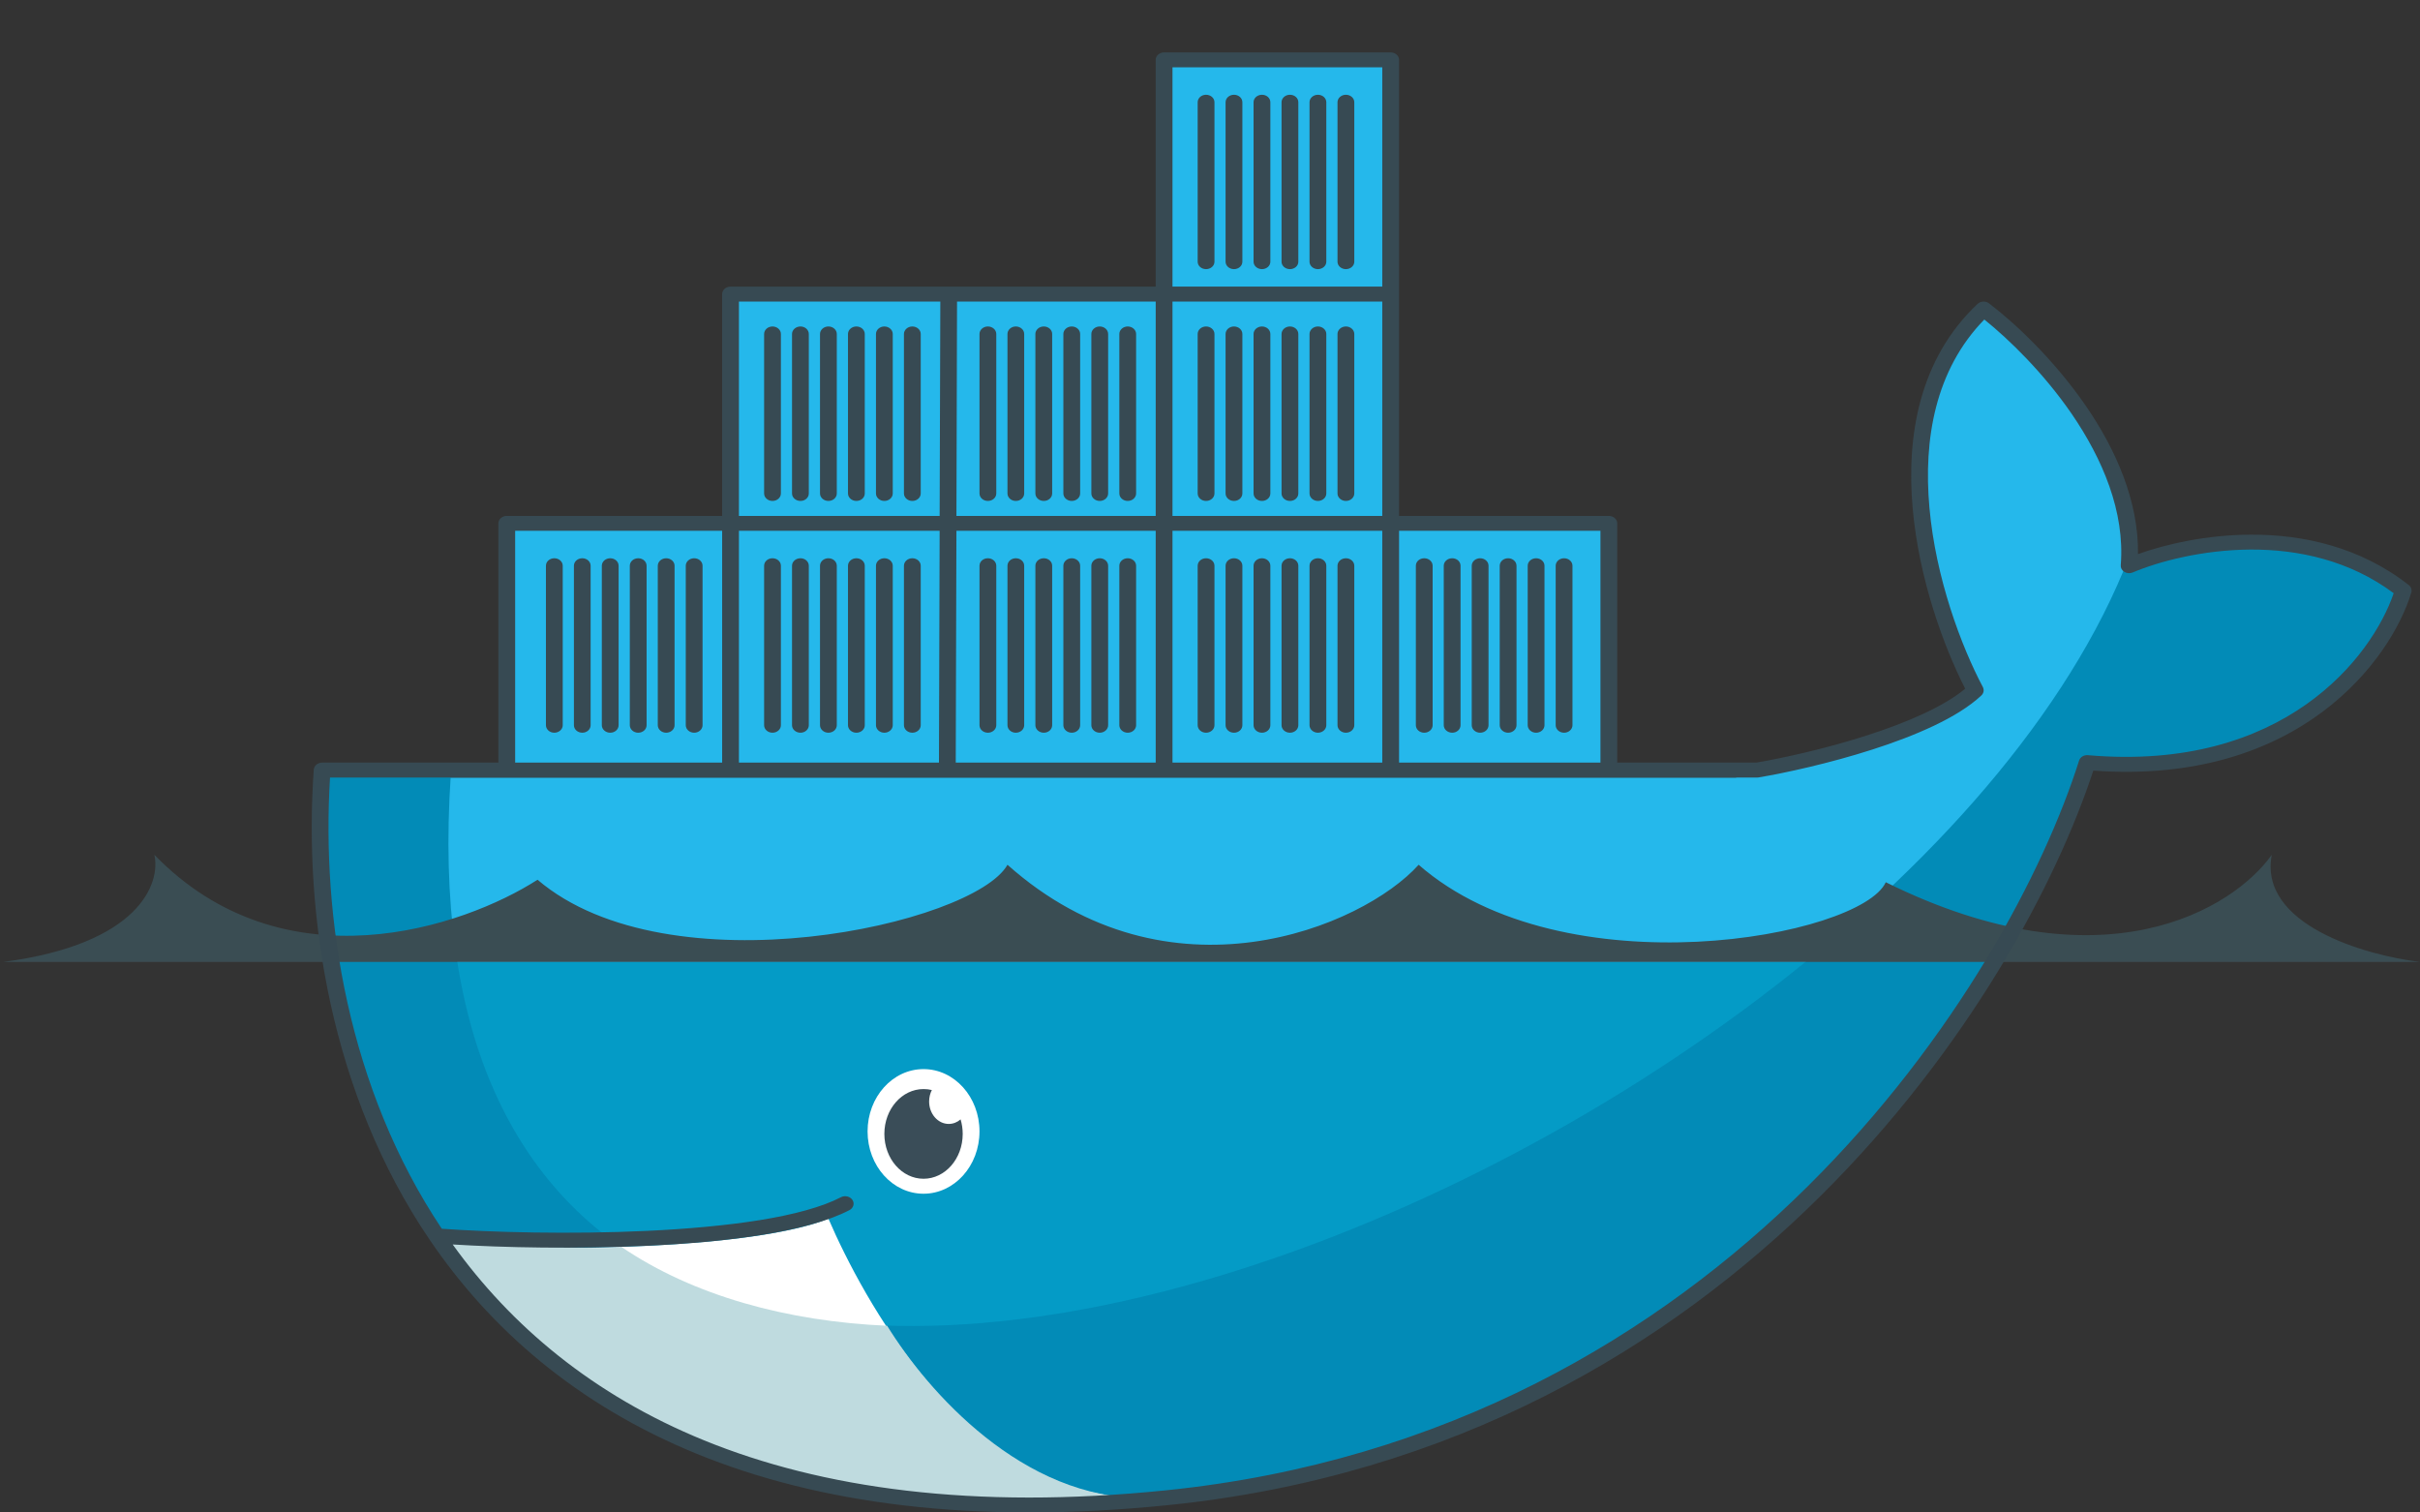 <svg width="32" height="20" viewBox="0 0 32 20" fill="none" xmlns="http://www.w3.org/2000/svg">
<rect x="0" y="0" width="32" height="20" fill="#333333" stroke="none"/>
<path d="M26.106 9.21C25.459 9.773 23.731 10.159 22.948 10.282H20.803H17.645H14.366H11.228H8.09H4.852C5.152 13.174 7.43 18.716 14.134 17.749C22.515 16.541 28.499 8.116 28.227 7.547C28.357 6.047 26.97 4.611 26.228 4.087C24.608 5.507 25.472 8.094 26.106 9.21Z" fill="#25B8EB"/>
<path d="M23.937 12.72C17.834 17.696 7.367 20.662 6.035 12.72H23.937Z" fill="#049BC6"/>
<path d="M12.952 14.961C12.952 15.416 12.62 15.785 12.212 15.785C11.803 15.785 11.472 15.416 11.472 14.961C11.472 14.506 11.803 14.137 12.212 14.137C12.62 14.137 12.952 14.506 12.952 14.961Z" fill="white"/>
<path fill-rule="evenodd" clip-rule="evenodd" d="M12.322 14.414C12.299 14.459 12.286 14.51 12.286 14.566C12.286 14.729 12.402 14.862 12.545 14.862C12.604 14.862 12.658 14.84 12.702 14.802C12.72 14.862 12.73 14.927 12.73 14.994C12.73 15.322 12.498 15.587 12.212 15.587C11.926 15.587 11.694 15.322 11.694 14.994C11.694 14.666 11.926 14.401 12.212 14.401C12.25 14.401 12.287 14.405 12.322 14.414Z" fill="#3A4D58"/>
<path d="M31.667 7.843C30.432 6.874 28.778 7.252 28.079 7.547C24.64 15.818 5.042 23.792 5.961 10.246H4.286C4.153 12.13 4.503 14.465 5.793 16.367C7.351 18.663 10.28 20.328 15.386 19.809C22.854 19.049 26.643 12.922 27.562 10.018C30.299 10.249 31.41 8.695 31.667 7.843Z" fill="#028BB7"/>
<path d="M32 12.72H0.043C1.848 12.483 2.127 11.677 2.041 11.303C3.757 13.07 6.134 12.259 7.108 11.633C8.846 13.116 12.878 12.226 13.322 11.435C15.452 13.333 18.019 12.259 18.759 11.435C20.682 13.116 24.603 12.391 24.936 11.666C27.806 13.089 29.534 12.017 30.04 11.303C29.862 12.226 31.273 12.632 32 12.72Z" fill="#3A4D53"/>
<path d="M10.954 16.114C9.993 16.51 7.256 16.565 5.924 16.444C6.812 17.762 9.216 20.201 14.653 19.772C12.7 19.509 11.423 17.202 10.954 16.114Z" fill="white"/>
<path d="M15.143 19.808C15.274 19.798 15.406 19.786 15.541 19.772C15.406 19.794 15.273 19.806 15.143 19.808C10.285 20.201 7.531 18.627 5.961 16.444C6.725 16.462 8.138 16.532 8.217 16.488C9.168 17.135 10.41 17.473 11.731 17.531C12.262 18.395 13.527 19.834 15.143 19.808Z" fill="#BFDBDF"/>
<path fill-rule="evenodd" clip-rule="evenodd" d="M21.274 10.183V6.921H18.389V3.889V0.791H15.393V3.889H12.545H9.66V6.921H6.701V10.183H9.66H12.526H15.393H18.389H21.274Z" fill="#25B8EB"/>
<path fill-rule="evenodd" clip-rule="evenodd" d="M15.282 0.791C15.282 0.737 15.332 0.693 15.393 0.693H18.389C18.45 0.693 18.5 0.737 18.5 0.791V6.822H21.274C21.335 6.822 21.385 6.866 21.385 6.921V10.084H23.224C23.577 10.024 24.139 9.901 24.685 9.725C25.208 9.557 25.699 9.346 25.986 9.107C25.699 8.544 25.375 7.654 25.292 6.727C25.206 5.767 25.378 4.747 26.149 4.019C26.19 3.981 26.257 3.977 26.302 4.012C26.649 4.276 27.167 4.763 27.585 5.372C27.973 5.938 28.28 6.618 28.271 7.327C28.641 7.195 29.176 7.072 29.763 7.07C30.446 7.067 31.205 7.229 31.851 7.736C31.883 7.761 31.896 7.8 31.885 7.836C31.619 8.715 30.406 10.388 27.68 10.19C27.197 11.665 26.032 13.873 24.068 15.82C22.068 17.803 19.233 19.518 15.442 19.903C12.857 20.166 10.815 19.877 9.218 19.226C7.62 18.574 6.475 17.563 5.681 16.393C4.367 14.457 4.014 12.086 4.149 10.177C4.153 10.125 4.201 10.084 4.26 10.084H6.59V6.921C6.59 6.866 6.64 6.822 6.701 6.822H9.549V3.889C9.549 3.834 9.599 3.79 9.66 3.79H15.282V0.791ZM15.282 3.988H12.655L12.647 6.822H15.282V3.988ZM15.504 6.822V3.988H18.278V6.822H15.504ZM15.282 7.019H12.647L12.638 10.084H15.282V7.019ZM15.504 10.084V7.019H18.278V10.084H15.504ZM18.5 10.084H21.163V7.019H18.5V10.084ZM12.416 10.084L12.425 7.019H9.771V10.084H12.416ZM9.549 10.084V7.019H6.812V10.084H9.549ZM9.771 6.822H12.425L12.434 3.988H9.771V6.822ZM18.278 3.79H15.504V0.89H18.278V3.79ZM15.948 1.253C16.009 1.253 16.059 1.297 16.059 1.352V3.461C16.059 3.515 16.009 3.559 15.948 3.559C15.886 3.559 15.837 3.515 15.837 3.461V1.352C15.837 1.297 15.886 1.253 15.948 1.253ZM16.317 1.253C16.379 1.253 16.428 1.297 16.428 1.352V3.461C16.428 3.515 16.379 3.559 16.317 3.559C16.256 3.559 16.206 3.515 16.206 3.461V1.352C16.206 1.297 16.256 1.253 16.317 1.253ZM16.687 1.253C16.749 1.253 16.798 1.297 16.798 1.352V3.461C16.798 3.515 16.749 3.559 16.687 3.559C16.626 3.559 16.576 3.515 16.576 3.461V1.352C16.576 1.297 16.626 1.253 16.687 1.253ZM17.057 1.253C17.119 1.253 17.168 1.297 17.168 1.352V3.461C17.168 3.515 17.119 3.559 17.057 3.559C16.996 3.559 16.946 3.515 16.946 3.461V1.352C16.946 1.297 16.996 1.253 17.057 1.253ZM17.427 1.253C17.488 1.253 17.538 1.297 17.538 1.352V3.461C17.538 3.515 17.488 3.559 17.427 3.559C17.366 3.559 17.316 3.515 17.316 3.461V1.352C17.316 1.297 17.366 1.253 17.427 1.253ZM17.797 1.253C17.858 1.253 17.908 1.297 17.908 1.352V3.461C17.908 3.515 17.858 3.559 17.797 3.559C17.736 3.559 17.686 3.515 17.686 3.461V1.352C17.686 1.297 17.736 1.253 17.797 1.253ZM26.239 4.225C25.59 4.89 25.432 5.808 25.513 6.712C25.596 7.646 25.934 8.546 26.22 9.086C26.239 9.123 26.231 9.167 26.199 9.197C25.884 9.492 25.32 9.731 24.76 9.911C24.196 10.092 23.617 10.219 23.255 10.28C23.248 10.281 23.241 10.282 23.234 10.282H4.364C4.25 12.134 4.603 14.395 5.842 16.248C6.496 16.295 7.543 16.324 8.561 16.276C9.085 16.251 9.599 16.206 10.047 16.134C10.497 16.061 10.871 15.961 11.12 15.831C11.173 15.804 11.241 15.82 11.272 15.867C11.303 15.914 11.285 15.975 11.232 16.002C10.949 16.149 10.545 16.254 10.087 16.328C9.627 16.403 9.102 16.448 8.573 16.473C7.624 16.518 6.652 16.497 5.986 16.456C6.754 17.525 7.833 18.444 9.31 19.046C10.863 19.679 12.864 19.967 15.417 19.707C19.142 19.328 21.93 17.643 23.903 15.688C25.878 13.73 27.034 11.505 27.492 10.057C27.506 10.011 27.556 9.981 27.609 9.986C30.2 10.211 31.366 8.684 31.652 7.844C31.067 7.408 30.388 7.265 29.764 7.267C29.119 7.27 28.539 7.427 28.201 7.57C28.165 7.585 28.123 7.582 28.091 7.562C28.058 7.543 28.04 7.509 28.043 7.474C28.1 6.764 27.8 6.066 27.396 5.475C27.023 4.932 26.567 4.489 26.239 4.225ZM10.215 4.317C10.276 4.317 10.326 4.362 10.326 4.416V6.525C10.326 6.58 10.276 6.624 10.215 6.624C10.153 6.624 10.104 6.58 10.104 6.525V4.416C10.104 4.362 10.153 4.317 10.215 4.317ZM10.585 4.317C10.646 4.317 10.695 4.362 10.695 4.416V6.525C10.695 6.58 10.646 6.624 10.585 6.624C10.523 6.624 10.473 6.58 10.473 6.525V4.416C10.473 4.362 10.523 4.317 10.585 4.317ZM10.954 4.317C11.016 4.317 11.065 4.362 11.065 4.416V6.525C11.065 6.58 11.016 6.624 10.954 6.624C10.893 6.624 10.843 6.58 10.843 6.525V4.416C10.843 4.362 10.893 4.317 10.954 4.317ZM11.324 4.317C11.386 4.317 11.435 4.362 11.435 4.416V6.525C11.435 6.58 11.386 6.624 11.324 6.624C11.263 6.624 11.213 6.58 11.213 6.525V4.416C11.213 4.362 11.263 4.317 11.324 4.317ZM11.694 4.317C11.755 4.317 11.805 4.362 11.805 4.416V6.525C11.805 6.58 11.755 6.624 11.694 6.624C11.633 6.624 11.583 6.58 11.583 6.525V4.416C11.583 4.362 11.633 4.317 11.694 4.317ZM12.064 4.317C12.125 4.317 12.175 4.362 12.175 4.416V6.525C12.175 6.58 12.125 6.624 12.064 6.624C12.003 6.624 11.953 6.58 11.953 6.525V4.416C11.953 4.362 12.003 4.317 12.064 4.317ZM13.063 4.317C13.124 4.317 13.174 4.362 13.174 4.416V6.525C13.174 6.58 13.124 6.624 13.063 6.624C13.001 6.624 12.952 6.58 12.952 6.525V4.416C12.952 4.362 13.001 4.317 13.063 4.317ZM13.432 4.317C13.494 4.317 13.543 4.362 13.543 4.416V6.525C13.543 6.58 13.494 6.624 13.432 6.624C13.371 6.624 13.322 6.58 13.322 6.525V4.416C13.322 4.362 13.371 4.317 13.432 4.317ZM13.802 4.317C13.864 4.317 13.913 4.362 13.913 4.416V6.525C13.913 6.58 13.864 6.624 13.802 6.624C13.741 6.624 13.691 6.58 13.691 6.525V4.416C13.691 4.362 13.741 4.317 13.802 4.317ZM14.172 4.317C14.233 4.317 14.283 4.362 14.283 4.416V6.525C14.283 6.58 14.233 6.624 14.172 6.624C14.111 6.624 14.061 6.58 14.061 6.525V4.416C14.061 4.362 14.111 4.317 14.172 4.317ZM14.542 4.317C14.603 4.317 14.653 4.362 14.653 4.416V6.525C14.653 6.58 14.603 6.624 14.542 6.624C14.481 6.624 14.431 6.58 14.431 6.525V4.416C14.431 4.362 14.481 4.317 14.542 4.317ZM14.912 4.317C14.973 4.317 15.023 4.362 15.023 4.416V6.525C15.023 6.58 14.973 6.624 14.912 6.624C14.851 6.624 14.801 6.58 14.801 6.525V4.416C14.801 4.362 14.851 4.317 14.912 4.317ZM15.948 4.317C16.009 4.317 16.059 4.362 16.059 4.416V6.525C16.059 6.58 16.009 6.624 15.948 6.624C15.886 6.624 15.837 6.58 15.837 6.525V4.416C15.837 4.362 15.886 4.317 15.948 4.317ZM16.317 4.317C16.379 4.317 16.428 4.362 16.428 4.416V6.525C16.428 6.58 16.379 6.624 16.317 6.624C16.256 6.624 16.206 6.58 16.206 6.525V4.416C16.206 4.362 16.256 4.317 16.317 4.317ZM16.687 4.317C16.749 4.317 16.798 4.362 16.798 4.416V6.525C16.798 6.58 16.749 6.624 16.687 6.624C16.626 6.624 16.576 6.58 16.576 6.525V4.416C16.576 4.362 16.626 4.317 16.687 4.317ZM17.057 4.317C17.119 4.317 17.168 4.362 17.168 4.416V6.525C17.168 6.58 17.119 6.624 17.057 6.624C16.996 6.624 16.946 6.58 16.946 6.525V4.416C16.946 4.362 16.996 4.317 17.057 4.317ZM17.427 4.317C17.488 4.317 17.538 4.362 17.538 4.416V6.525C17.538 6.58 17.488 6.624 17.427 6.624C17.366 6.624 17.316 6.58 17.316 6.525V4.416C17.316 4.362 17.366 4.317 17.427 4.317ZM17.797 4.317C17.858 4.317 17.908 4.362 17.908 4.416V6.525C17.908 6.58 17.858 6.624 17.797 6.624C17.736 6.624 17.686 6.58 17.686 6.525V4.416C17.686 4.362 17.736 4.317 17.797 4.317ZM7.33 7.382C7.391 7.382 7.441 7.426 7.441 7.481V9.59C7.441 9.644 7.391 9.689 7.33 9.689C7.268 9.689 7.219 9.644 7.219 9.59V7.481C7.219 7.426 7.268 7.382 7.33 7.382ZM7.7 7.382C7.761 7.382 7.81 7.426 7.81 7.481V9.59C7.81 9.644 7.761 9.689 7.7 9.689C7.638 9.689 7.589 9.644 7.589 9.59V7.481C7.589 7.426 7.638 7.382 7.7 7.382ZM8.069 7.382C8.131 7.382 8.18 7.426 8.18 7.481V9.59C8.18 9.644 8.131 9.689 8.069 9.689C8.008 9.689 7.958 9.644 7.958 9.59V7.481C7.958 7.426 8.008 7.382 8.069 7.382ZM8.439 7.382C8.501 7.382 8.55 7.426 8.55 7.481V9.59C8.55 9.644 8.501 9.689 8.439 9.689C8.378 9.689 8.328 9.644 8.328 9.59V7.481C8.328 7.426 8.378 7.382 8.439 7.382ZM8.809 7.382C8.87 7.382 8.92 7.426 8.92 7.481V9.59C8.92 9.644 8.87 9.689 8.809 9.689C8.748 9.689 8.698 9.644 8.698 9.59V7.481C8.698 7.426 8.748 7.382 8.809 7.382ZM9.179 7.382C9.24 7.382 9.29 7.426 9.29 7.481V9.59C9.29 9.644 9.24 9.689 9.179 9.689C9.118 9.689 9.068 9.644 9.068 9.59V7.481C9.068 7.426 9.118 7.382 9.179 7.382ZM10.215 7.382C10.276 7.382 10.326 7.426 10.326 7.481V9.59C10.326 9.644 10.276 9.689 10.215 9.689C10.153 9.689 10.104 9.644 10.104 9.59V7.481C10.104 7.426 10.153 7.382 10.215 7.382ZM10.585 7.382C10.646 7.382 10.695 7.426 10.695 7.481V9.59C10.695 9.644 10.646 9.689 10.585 9.689C10.523 9.689 10.473 9.644 10.473 9.59V7.481C10.473 7.426 10.523 7.382 10.585 7.382ZM10.954 7.382C11.016 7.382 11.065 7.426 11.065 7.481V9.59C11.065 9.644 11.016 9.689 10.954 9.689C10.893 9.689 10.843 9.644 10.843 9.59V7.481C10.843 7.426 10.893 7.382 10.954 7.382ZM11.324 7.382C11.386 7.382 11.435 7.426 11.435 7.481V9.59C11.435 9.644 11.386 9.689 11.324 9.689C11.263 9.689 11.213 9.644 11.213 9.59V7.481C11.213 7.426 11.263 7.382 11.324 7.382ZM11.694 7.382C11.755 7.382 11.805 7.426 11.805 7.481V9.59C11.805 9.644 11.755 9.689 11.694 9.689C11.633 9.689 11.583 9.644 11.583 9.59V7.481C11.583 7.426 11.633 7.382 11.694 7.382ZM12.064 7.382C12.125 7.382 12.175 7.426 12.175 7.481V9.59C12.175 9.644 12.125 9.689 12.064 9.689C12.003 9.689 11.953 9.644 11.953 9.59V7.481C11.953 7.426 12.003 7.382 12.064 7.382ZM13.063 7.382C13.124 7.382 13.174 7.426 13.174 7.481V9.59C13.174 9.644 13.124 9.689 13.063 9.689C13.001 9.689 12.952 9.644 12.952 9.59V7.481C12.952 7.426 13.001 7.382 13.063 7.382ZM13.432 7.382C13.494 7.382 13.543 7.426 13.543 7.481V9.59C13.543 9.644 13.494 9.689 13.432 9.689C13.371 9.689 13.322 9.644 13.322 9.59V7.481C13.322 7.426 13.371 7.382 13.432 7.382ZM13.802 7.382C13.864 7.382 13.913 7.426 13.913 7.481V9.59C13.913 9.644 13.864 9.689 13.802 9.689C13.741 9.689 13.691 9.644 13.691 9.59V7.481C13.691 7.426 13.741 7.382 13.802 7.382ZM14.172 7.382C14.233 7.382 14.283 7.426 14.283 7.481V9.59C14.283 9.644 14.233 9.689 14.172 9.689C14.111 9.689 14.061 9.644 14.061 9.59V7.481C14.061 7.426 14.111 7.382 14.172 7.382ZM14.542 7.382C14.603 7.382 14.653 7.426 14.653 7.481V9.59C14.653 9.644 14.603 9.689 14.542 9.689C14.481 9.689 14.431 9.644 14.431 9.59V7.481C14.431 7.426 14.481 7.382 14.542 7.382ZM14.912 7.382C14.973 7.382 15.023 7.426 15.023 7.481V9.59C15.023 9.644 14.973 9.689 14.912 9.689C14.851 9.689 14.801 9.644 14.801 9.59V7.481C14.801 7.426 14.851 7.382 14.912 7.382ZM15.948 7.382C16.009 7.382 16.059 7.426 16.059 7.481V9.59C16.059 9.644 16.009 9.689 15.948 9.689C15.886 9.689 15.837 9.644 15.837 9.59V7.481C15.837 7.426 15.886 7.382 15.948 7.382ZM16.317 7.382C16.379 7.382 16.428 7.426 16.428 7.481V9.59C16.428 9.644 16.379 9.689 16.317 9.689C16.256 9.689 16.206 9.644 16.206 9.59V7.481C16.206 7.426 16.256 7.382 16.317 7.382ZM16.687 7.382C16.749 7.382 16.798 7.426 16.798 7.481V9.59C16.798 9.644 16.749 9.689 16.687 9.689C16.626 9.689 16.576 9.644 16.576 9.59V7.481C16.576 7.426 16.626 7.382 16.687 7.382ZM17.057 7.382C17.119 7.382 17.168 7.426 17.168 7.481V9.59C17.168 9.644 17.119 9.689 17.057 9.689C16.996 9.689 16.946 9.644 16.946 9.59V7.481C16.946 7.426 16.996 7.382 17.057 7.382ZM17.427 7.382C17.488 7.382 17.538 7.426 17.538 7.481V9.59C17.538 9.644 17.488 9.689 17.427 9.689C17.366 9.689 17.316 9.644 17.316 9.59V7.481C17.316 7.426 17.366 7.382 17.427 7.382ZM17.797 7.382C17.858 7.382 17.908 7.426 17.908 7.481V9.59C17.908 9.644 17.858 9.689 17.797 9.689C17.736 9.689 17.686 9.644 17.686 9.59V7.481C17.686 7.426 17.736 7.382 17.797 7.382ZM18.833 7.382C18.894 7.382 18.944 7.426 18.944 7.481V9.59C18.944 9.644 18.894 9.689 18.833 9.689C18.771 9.689 18.722 9.644 18.722 9.59V7.481C18.722 7.426 18.771 7.382 18.833 7.382ZM19.203 7.382C19.264 7.382 19.313 7.426 19.313 7.481V9.59C19.313 9.644 19.264 9.689 19.203 9.689C19.141 9.689 19.091 9.644 19.091 9.59V7.481C19.091 7.426 19.141 7.382 19.203 7.382ZM19.572 7.382C19.634 7.382 19.683 7.426 19.683 7.481V9.59C19.683 9.644 19.634 9.689 19.572 9.689C19.511 9.689 19.461 9.644 19.461 9.59V7.481C19.461 7.426 19.511 7.382 19.572 7.382ZM19.942 7.382C20.003 7.382 20.053 7.426 20.053 7.481V9.59C20.053 9.644 20.003 9.689 19.942 9.689C19.881 9.689 19.831 9.644 19.831 9.59V7.481C19.831 7.426 19.881 7.382 19.942 7.382ZM20.312 7.382C20.373 7.382 20.423 7.426 20.423 7.481V9.59C20.423 9.644 20.373 9.689 20.312 9.689C20.251 9.689 20.201 9.644 20.201 9.59V7.481C20.201 7.426 20.251 7.382 20.312 7.382ZM20.682 7.382C20.743 7.382 20.793 7.426 20.793 7.481V9.59C20.793 9.644 20.743 9.689 20.682 9.689C20.621 9.689 20.571 9.644 20.571 9.59V7.481C20.571 7.426 20.621 7.382 20.682 7.382Z" fill="#374A53"/>
</svg>
